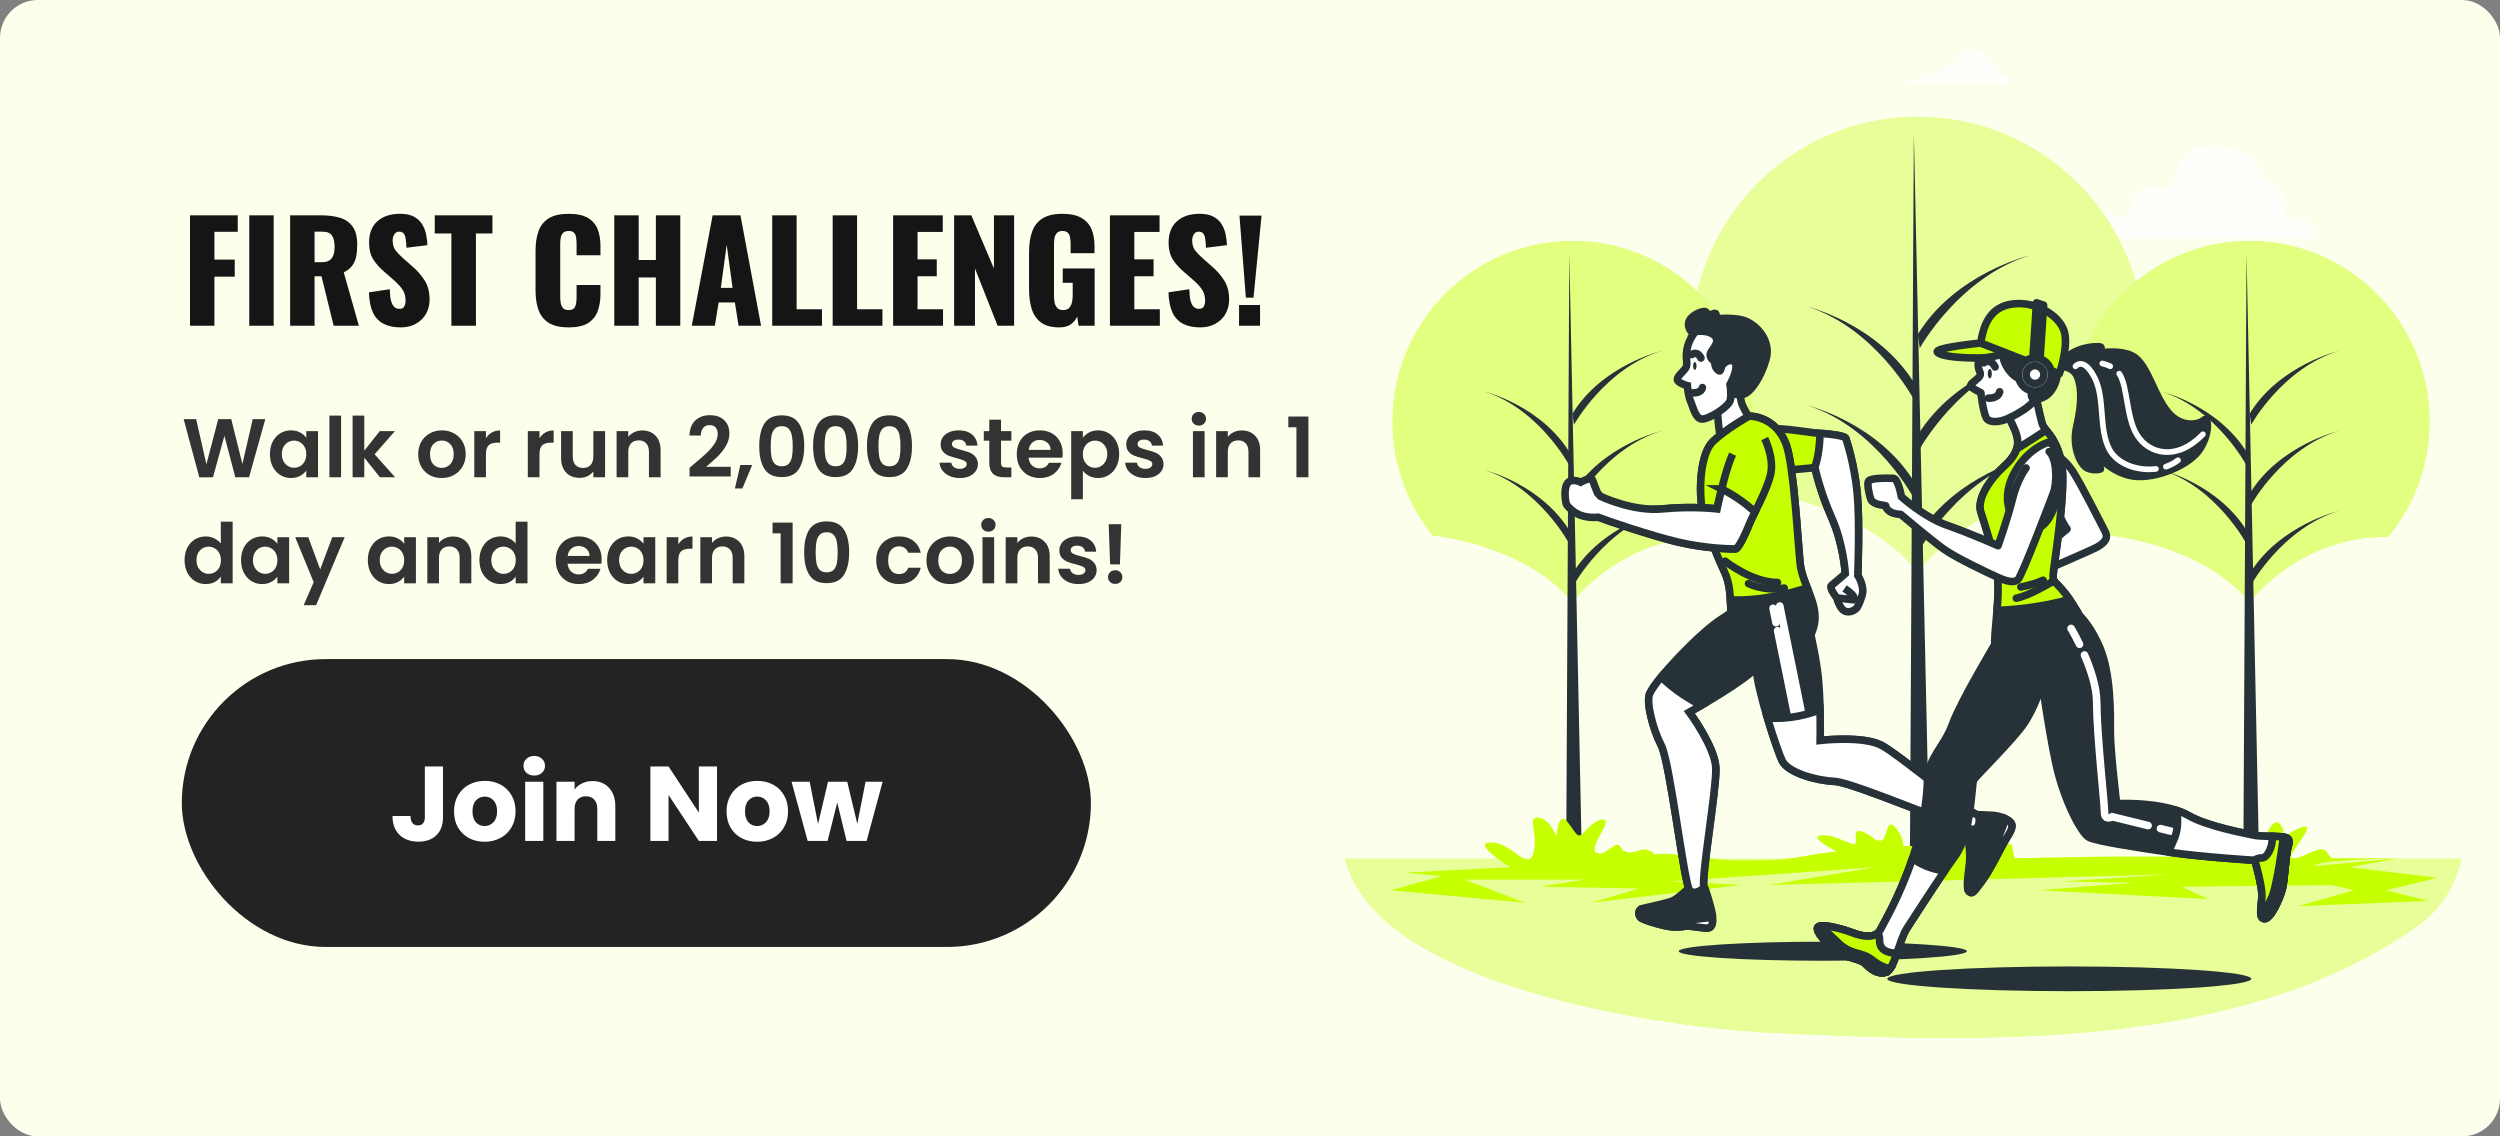 <svg width="330" height="150" viewBox="0 0 330 150" fill="none" xmlns="http://www.w3.org/2000/svg">
<rect x="0" y="0" width="330" height="150" fill="#808080" stroke="none"/>
<rect width="330" height="150" rx="5" fill="#FBFFEB"/>
<g clip-path="url(#clip0_58_341)">
<path opacity="0.8" d="M304.715 29.263C303.069 28.36 302.319 29.113 301.722 28.36C301.124 27.606 303.368 25.654 298.878 23.697C298.878 23.697 298.579 19.488 292.439 19.338C286.3 19.188 287.946 23.547 286.3 24.6C284.654 25.654 284.202 24 282.556 25.05C280.91 26.1 281.657 28.206 280.31 28.51C278.962 28.809 277.167 27.157 275.517 28.21C273.871 29.263 273.872 30.166 273.121 30.166C272.371 30.166 270.875 29.567 269.979 30.166C269.079 30.766 268.031 31.519 268.031 31.519H305.913C305.913 31.519 306.361 30.166 304.715 29.263Z" fill="white"/>
<path opacity="0.8" d="M264.881 10.239C264.276 9.906 263.999 10.184 263.777 9.906C263.555 9.628 264.382 8.911 262.732 8.191C262.732 8.191 262.623 6.64 260.362 6.586C258.104 6.531 258.708 8.136 258.104 8.524C257.499 8.911 257.332 8.301 256.727 8.688C256.123 9.076 256.396 9.851 255.901 9.961C255.405 10.071 254.743 9.464 254.138 9.851C253.534 10.239 253.534 10.572 253.257 10.572C252.98 10.572 252.43 10.349 252.099 10.572C251.768 10.795 251.382 11.069 251.382 11.069H265.321C265.321 11.069 265.485 10.572 264.881 10.239Z" fill="white"/>
<path d="M177.547 113.353C178.628 117.786 182.022 121.421 186.694 124.387C200.128 132.908 224.125 135.885 234.168 136.338C261.49 137.567 295.717 138.913 319.237 122.13C322.252 119.98 324.022 116.923 324.929 113.353H177.547Z" fill="#C6FF00"/>
<path opacity="0.6" d="M177.547 113.353C178.628 117.786 182.022 121.421 186.694 124.387C200.128 132.908 224.125 135.885 234.168 136.338C261.49 137.567 295.717 138.913 319.237 122.13C322.252 119.98 324.022 116.923 324.929 113.353H177.547Z" fill="white"/>
<path d="M229.959 64.374C229.959 64.374 245.34 65.903 253.137 75.477C253.137 75.477 261.374 64.385 276.166 64.612C280.459 59.416 283.041 52.741 283.044 45.464C283.052 28.883 269.669 15.432 253.159 15.428C236.648 15.421 223.255 28.861 223.251 45.442C223.251 52.632 225.764 59.229 229.955 64.4V64.374H229.959Z" fill="#C6FF00"/>
<path opacity="0.6" d="M229.959 64.374C229.959 64.374 245.34 65.903 253.137 75.477C253.137 75.477 261.374 64.385 276.166 64.612C280.459 59.416 283.041 52.741 283.044 45.464C283.052 28.883 269.669 15.432 253.159 15.428C236.648 15.421 223.255 28.861 223.251 45.442C223.251 52.632 225.764 59.229 229.955 64.4V64.374H229.959Z" fill="white"/>
<path d="M252.627 17.542L252.11 112.988H254.706L252.627 17.542Z" fill="#263238"/>
<path d="M253.406 72.559C253.406 72.559 258.599 63.171 267.947 60.304C267.947 60.304 258.082 62.652 253.148 70.734L253.406 72.559Z" fill="#263238"/>
<path d="M253.406 45.965C253.406 45.965 258.599 36.577 267.947 33.71C267.947 33.71 258.082 36.058 253.148 44.14L253.406 45.965Z" fill="#263238"/>
<path d="M253.406 59.262C253.406 59.262 258.599 49.874 267.947 47.007C267.947 47.007 258.082 49.355 253.148 57.437L253.406 59.262Z" fill="#263238"/>
<path d="M252.638 52.741C252.638 52.741 247.627 43.354 238.611 40.486C238.611 40.486 248.13 42.834 252.889 50.916L252.638 52.741Z" fill="#263238"/>
<path d="M252.638 65.779C252.638 65.779 247.627 56.391 238.611 53.524C238.611 53.524 248.13 55.872 252.889 63.954L252.638 65.779Z" fill="#263238"/>
<path d="M189.149 70.675C189.149 70.675 201.362 71.89 207.553 79.493C207.553 79.493 214.093 70.683 225.84 70.866C229.249 66.74 231.299 61.441 231.302 55.66C231.306 42.491 220.68 31.812 207.571 31.808C194.458 31.805 183.825 42.476 183.821 55.641C183.821 61.35 185.817 66.591 189.145 70.694V70.672L189.149 70.675Z" fill="#C6FF00"/>
<path opacity="0.5" d="M189.149 70.675C189.149 70.675 201.362 71.89 207.553 79.493C207.553 79.493 214.093 70.683 225.84 70.866C229.249 66.74 231.299 61.441 231.302 55.66C231.306 42.491 220.68 31.812 207.571 31.808C194.458 31.805 183.825 42.476 183.821 55.641C183.821 61.35 185.817 66.591 189.145 70.694V70.672L189.149 70.675Z" fill="white"/>
<path d="M207.148 33.49L206.737 112.988H208.798L207.148 33.49Z" fill="#263238"/>
<path d="M207.768 77.178C207.768 77.178 211.89 69.725 219.311 67.446C219.311 67.446 211.478 69.311 207.56 75.73L207.768 77.178Z" fill="#263238"/>
<path d="M207.768 56.058C207.768 56.058 211.89 48.605 219.311 46.327C219.311 46.327 211.478 48.192 207.56 54.61L207.768 56.058Z" fill="#263238"/>
<path d="M207.768 66.616C207.768 66.616 211.89 59.163 219.311 56.885C219.311 56.885 211.478 58.75 207.56 65.168L207.768 66.616Z" fill="#263238"/>
<path d="M207.156 61.441C207.156 61.441 203.176 53.988 196.016 51.71C196.016 51.71 203.576 53.575 207.356 59.993L207.156 61.441Z" fill="#263238"/>
<path d="M207.156 71.795C207.156 71.795 203.176 64.341 196.016 62.063C196.016 62.063 203.576 63.928 207.356 70.346L207.156 71.795Z" fill="#263238"/>
<path d="M278.54 70.675C278.54 70.675 290.753 71.89 296.944 79.493C296.944 79.493 303.484 70.683 315.232 70.866C318.64 66.74 320.69 61.441 320.694 55.66C320.697 42.491 310.072 31.812 296.962 31.808C283.849 31.805 273.216 42.476 273.212 55.641C273.212 61.35 275.208 66.591 278.536 70.694V70.672L278.54 70.675Z" fill="#C6FF00"/>
<path opacity="0.5" d="M278.54 70.675C278.54 70.675 290.753 71.89 296.944 79.493C296.944 79.493 303.484 70.683 315.232 70.866C318.64 66.74 320.69 61.441 320.694 55.66C320.697 42.491 310.072 31.812 296.962 31.808C283.849 31.805 273.216 42.476 273.212 55.641C273.212 61.35 275.208 66.591 278.536 70.694V70.672L278.54 70.675Z" fill="white"/>
<path d="M296.54 33.49L296.125 112.988H298.189L296.54 33.49Z" fill="#263238"/>
<path d="M297.159 77.178C297.159 77.178 301.281 69.725 308.702 67.446C308.702 67.446 300.869 69.311 296.951 75.73L297.159 77.178Z" fill="#263238"/>
<path d="M297.159 56.058C297.159 56.058 301.281 48.605 308.702 46.327C308.702 46.327 300.869 48.192 296.951 54.61L297.159 56.058Z" fill="#263238"/>
<path d="M297.159 66.616C297.159 66.616 301.281 59.163 308.702 56.885C308.702 56.885 300.869 58.75 296.951 65.168L297.159 66.616Z" fill="#263238"/>
<path d="M296.547 61.441C296.547 61.441 292.567 53.988 285.408 51.71C285.408 51.71 292.967 53.575 296.747 59.993L296.547 61.441Z" fill="#263238"/>
<path d="M296.547 71.795C296.547 71.795 292.567 64.341 285.408 62.063C285.408 62.063 292.967 63.928 296.747 70.346L296.547 71.795Z" fill="#263238"/>
<path d="M321.702 115.866L310.075 114.465L316.586 113.299L305.64 114.315C305.01 113.507 316.586 113.299 316.586 113.299H307.748L307.049 112.366C306.35 111.433 304.027 113.299 302.865 113.299C301.703 113.299 302.865 112.366 304.26 110.029C305.654 107.692 301.412 110.505 301.412 110.505C301.412 110.505 301.703 109.331 300.771 108.629C299.843 107.926 298.444 111.664 298.444 111.664C298.444 111.664 297.425 110.234 296.117 109.795C294.81 109.36 295.189 112.132 295.189 112.132C295.189 112.132 291.467 110.263 289.839 109.565C288.212 108.866 290.539 111.433 292.166 112.366C293.794 113.299 291.005 113.068 289.61 113.068H277.983C276.821 113.068 265.889 113.302 265.889 113.302L265.656 111.902C265.423 110.501 262.168 112.136 261.239 111.668C260.311 111.199 261.239 110.501 259.844 108.632C258.45 106.763 256.822 111.199 254.728 111.668H251.24C251.24 111.668 251.24 110.267 250.078 109.1C248.916 107.934 249.149 110.969 248.217 110.969C247.285 110.969 247.518 110.501 245.89 109.802C244.263 109.1 245.424 111.437 244.729 111.437C244.033 111.437 241.939 110.036 240.312 110.271C238.684 110.505 242.405 112.373 242.405 112.373C242.405 112.373 240.545 112.607 239.15 112.841C237.755 113.076 235.894 113.544 232.872 113.544C229.85 113.544 228.917 113.778 223.805 113.076C218.688 112.373 218.455 112.841 218.455 112.841C218.455 112.841 217.989 112.139 217.061 112.139C216.132 112.139 215.433 112.841 214.504 112.373C213.576 111.905 214.504 112.373 213.805 111.671C213.106 110.969 211.944 113.072 210.783 112.604C209.621 112.136 212.177 109.1 211.944 108.402C211.711 107.7 210.084 108.636 209.155 109.802C208.226 110.969 207.993 109.802 206.828 108.402C205.666 107.001 205.433 110.505 205.433 110.505C205.433 110.505 204.734 108.168 203.106 107.937C201.479 107.703 203.106 110.04 202.407 112.607C201.708 115.175 199.618 111.207 196.825 111.207C194.032 111.207 199.381 114.476 199.381 114.476L185.431 115.178L190.314 115.646L183.57 117.515L201.242 119.15L193.336 116.115H209.148L203.336 117.047L216.358 117.281L210.08 119.15L229.846 116.813L220.546 116.345L247.518 114.476L233.567 116.813L286.584 115.412L272.167 116.345C272.167 116.345 276.155 116.433 281.723 116.531L269.145 117.515L291.467 118.682L287.979 117.047L307.785 116.835L310.767 117.515L303.327 119.618L320.534 118.916L314.951 117.515L321.695 115.88L321.702 115.866Z" fill="#C6FF00"/>
<path d="M259.626 125.561C259.626 126.256 251.112 126.819 240.607 126.819C230.101 126.819 221.587 126.256 221.587 125.561C221.587 124.866 230.101 124.303 240.607 124.303C251.112 124.303 259.626 124.866 259.626 125.561Z" fill="#263238"/>
<path d="M259.637 109.386C259.637 109.386 260.067 112.026 260.008 113.419C259.946 114.813 259.407 117.23 259.91 117.687C260.413 118.144 260.7 117.46 261.622 116.279C262.543 115.098 263.97 112.194 264.535 111.174C265.099 110.154 265.922 109.228 265.427 108.596C264.932 107.963 263.643 107.645 262.951 107.616C262.259 107.586 260.609 107.513 260.609 107.513L259.637 109.382V109.386Z" fill="#263238" stroke="#263238" stroke-miterlimit="10"/>
<path d="M263.49 111.218C262.357 113.767 260.525 116.447 259.79 117.486C259.823 117.57 259.859 117.643 259.91 117.691C260.413 118.148 260.7 117.464 261.622 116.283C262.543 115.102 263.97 112.198 264.535 111.177C265.099 110.157 265.922 109.232 265.427 108.599C265.267 108.394 265.023 108.23 264.746 108.087C264.495 108.815 264.101 109.839 263.49 111.218Z" fill="white" stroke="#263238" stroke-miterlimit="10" stroke-linecap="round"/>
<path d="M225.017 117.12C225.017 117.12 225.964 119.932 226.03 120.817C226.092 121.703 226.153 122.591 225.141 122.507C224.129 122.427 222.796 122.16 222.461 122.251C222.126 122.342 220.993 122.474 219.744 122.189C218.495 121.904 217.119 121.468 216.693 121.223C216.267 120.978 216.121 120.115 216.791 119.932C217.461 119.75 220.018 119.223 220.746 118.93C221.474 118.638 222.752 117.384 222.752 117.384L225.021 117.12H225.017Z" fill="#263238" stroke="#263238" stroke-miterlimit="10"/>
<path d="M226.048 121.084C225.345 121.169 224.085 121.319 222.698 121.465C220.597 121.684 218.375 121.121 217.629 120.693C217.188 120.441 216.817 120.207 216.533 120.068C216.176 120.379 216.336 121.019 216.693 121.223C217.119 121.468 218.499 121.9 219.744 122.189C220.99 122.478 222.126 122.346 222.461 122.251C222.796 122.156 224.129 122.423 225.141 122.507C226.051 122.58 226.092 121.874 226.048 121.084Z" fill="white" stroke="#263238" stroke-miterlimit="10" stroke-linecap="round"/>
<path d="M235.341 85.051C235.341 85.051 233.662 86.77 230.917 88.961C228.174 91.151 222.996 94.011 222.996 94.011C222.996 94.011 226.383 98.601 226.492 101.366C226.601 104.13 224.548 115.756 224.919 117.179C224.919 117.179 223.779 118.287 223.04 117.526C222.304 116.762 220.465 100.696 219.289 98.4C218.113 96.103 217.286 92.64 217.756 91.572C218.656 89.524 224.482 83.464 227.195 81.738C229.908 80.012 231.605 78.578 231.605 78.578" fill="#263238"/>
<path d="M235.341 85.051C235.341 85.051 233.662 86.77 230.917 88.961C228.174 91.151 222.996 94.011 222.996 94.011C222.996 94.011 226.383 98.601 226.492 101.366C226.601 104.13 224.548 115.756 224.919 117.179C224.919 117.179 223.779 118.287 223.04 117.526C222.304 116.762 220.465 100.696 219.289 98.4C218.113 96.103 217.286 92.64 217.756 91.572C218.656 89.524 224.482 83.464 227.195 81.738C229.908 80.012 231.605 78.578 231.605 78.578" stroke="#263238" stroke-miterlimit="10"/>
<path d="M229.169 58.801C229.169 58.801 231.124 56.826 233.28 56.621C235.436 56.417 239.084 57.155 240.144 57.192C241.204 57.228 243.516 57.495 243.636 57.85C243.756 58.205 244.783 61.273 245.147 65.091C245.512 68.909 245.224 75.934 245.224 75.934L243.574 75.704C243.574 75.704 243.359 71.871 241.779 68.331C240.199 64.791 239.565 61.719 239.565 61.719C239.565 61.719 234.664 62.323 232.351 62.056" fill="#C6FF00"/>
<path d="M229.169 58.801C229.169 58.801 231.124 56.826 233.28 56.621C235.436 56.417 239.084 57.155 240.144 57.192C241.204 57.228 243.516 57.495 243.636 57.85C243.756 58.205 244.783 61.273 245.147 65.091C245.512 68.909 245.224 75.934 245.224 75.934L243.574 75.704C243.574 75.704 243.359 71.871 241.779 68.331C240.199 64.791 239.565 61.719 239.565 61.719C239.565 61.719 234.664 62.323 232.351 62.056" stroke="#263238" stroke-miterlimit="10"/>
<path d="M245.228 75.942C245.228 75.942 245.515 68.916 245.151 65.099C244.787 61.281 243.76 58.209 243.64 57.858C243.523 57.514 241.335 57.251 240.239 57.203C240.217 58.476 240.071 60.246 239.536 61.734C239.558 61.734 239.572 61.73 239.572 61.73C239.572 61.73 240.21 64.802 241.786 68.342C243.367 71.882 243.582 75.715 243.582 75.715C243.582 75.715 242.125 76.995 241.75 77.28C241.375 77.565 242.46 78.933 242.46 78.933C242.46 78.933 242.842 80.539 243.687 80.725C244.536 80.912 245.096 80.25 245.096 80.25C245.096 80.25 245.424 79.822 245.799 78.593C246.174 77.364 245.228 75.949 245.228 75.949V75.942Z" fill="white" stroke="#263238" stroke-miterlimit="10"/>
<path d="M229.871 50.141C229.871 50.141 229.562 51.995 229.871 53.129C230.181 54.263 231.823 56.223 231.616 57.148C231.412 58.077 228.535 59.726 227.716 59.313C226.893 58.9 226.689 53.952 226.689 53.952C226.689 53.952 228.535 50.653 229.871 50.138V50.141Z" fill="white" stroke="#263238" stroke-miterlimit="10"/>
<path d="M230.887 54.921C230.887 54.921 227.872 56.607 226.128 58.256C224.384 59.906 224.176 65.058 224.795 67.739C225.411 70.419 226.889 73.89 227.668 75.572C228.986 78.41 227.93 81.778 229.132 84.627C231.364 89.915 238.738 87.023 239.518 82.261C239.966 79.511 237.912 77.101 237.628 74.439C237.318 71.553 236.797 61.441 235.771 58.658C234.744 55.875 232.548 54.983 230.891 54.917L230.887 54.921Z" fill="#263238" stroke="#263238" stroke-miterlimit="10"/>
<path d="M226.128 58.256C227.872 56.607 230.887 54.921 230.887 54.921C232.544 54.987 234.74 55.875 235.767 58.662C236.794 61.445 237.315 71.557 237.624 74.442C237.741 75.525 238.148 76.563 238.56 77.602C236.539 78.257 232.377 79.394 228.404 79.178C228.342 77.939 228.196 76.713 227.665 75.572C226.882 73.89 225.407 70.419 224.792 67.739C224.176 65.058 224.38 59.906 226.124 58.256H226.128Z" fill="#C6FF00" stroke="#263238" stroke-miterlimit="10"/>
<path d="M227.708 74.077C227.708 74.077 231.244 76.889 234.631 76.889" stroke="#263238" stroke-miterlimit="10" stroke-linecap="round"/>
<path d="M230.804 77.035C230.804 77.035 232.865 78.07 235.519 77.628" stroke="#263238" stroke-miterlimit="10" stroke-linecap="round"/>
<path d="M232.941 57.887C232.941 57.887 234.227 60.465 233.713 62.659C233.2 64.85 231.273 68.203 230.887 69.235C230.501 70.266 229.474 72.46 229.088 72.46C228.702 72.46 225.363 72.46 221.514 71.557C217.661 70.654 210.601 67.688 210.601 67.688L211.242 66.397C211.242 66.397 215.48 67.556 219.46 67.172C223.441 66.784 226.652 67.172 226.652 67.172C226.652 67.172 227.679 62.144 228.706 59.949" fill="#C6FF00"/>
<path d="M232.941 57.887C232.941 57.887 234.227 60.465 233.713 62.659C233.2 64.85 231.273 68.203 230.887 69.235C230.501 70.266 229.474 72.46 229.088 72.46C228.702 72.46 225.363 72.46 221.514 71.557C217.661 70.654 210.601 67.688 210.601 67.688L211.242 66.397C211.242 66.397 215.48 67.556 219.46 67.172C223.441 66.784 226.652 67.172 226.652 67.172C226.652 67.172 227.679 62.144 228.706 59.949" stroke="#263238" stroke-miterlimit="10"/>
<path d="M242.456 78.926L244.667 79.171C244.667 79.171 245.26 78.871 243.476 77.675" fill="white"/>
<path d="M242.456 78.926L244.667 79.171C244.667 79.171 245.26 78.871 243.476 77.675" stroke="#263238" stroke-miterlimit="10"/>
<path d="M238.72 82.517C238.72 82.517 239.361 84.839 239.875 88.321C240.388 91.802 240.261 97.734 240.261 97.734C240.261 97.734 245.909 97.091 248.348 98.378C250.788 99.669 259.775 107.275 261.188 107.663C261.188 107.663 261.574 109.21 260.547 109.47C259.52 109.729 244.754 103.278 242.187 103.15C239.62 103.022 236.036 101.973 235.254 100.444C234.722 99.405 231.914 91.159 231.787 87.937C231.659 84.711 231.273 82.521 231.273 82.521" fill="#263238"/>
<path d="M238.72 82.517C238.72 82.517 239.361 84.839 239.875 88.321C240.388 91.802 240.261 97.734 240.261 97.734C240.261 97.734 245.909 97.091 248.348 98.378C250.788 99.669 259.775 107.275 261.188 107.663C261.188 107.663 261.574 109.21 260.547 109.47C259.52 109.729 244.754 103.278 242.187 103.15C239.62 103.022 236.036 101.973 235.254 100.444C234.722 99.405 231.914 91.159 231.787 87.937C231.659 84.711 231.273 82.521 231.273 82.521" stroke="#263238" stroke-miterlimit="10"/>
<path d="M234.645 83.249L236.841 94.052" stroke="white" stroke-miterlimit="10" stroke-linecap="round"/>
<path d="M234.045 80.29L234.431 82.195" stroke="white" stroke-miterlimit="10" stroke-linecap="round"/>
<path d="M234.929 79.994L237.726 93.755" stroke="white" stroke-miterlimit="10" stroke-linecap="round"/>
<path d="M235.254 100.44C234.98 99.903 234.099 97.453 233.294 94.757C236.113 95.01 238.629 94.322 240.246 93.7C240.297 95.913 240.261 97.734 240.261 97.734C240.261 97.734 245.909 97.091 248.348 98.378C250.788 99.669 259.775 107.275 261.188 107.663C261.188 107.663 261.574 109.21 260.547 109.47C259.52 109.729 244.754 103.278 242.187 103.15C239.62 103.022 236.036 101.973 235.254 100.444V100.44Z" fill="white" stroke="#263238" stroke-miterlimit="10"/>
<path d="M224.919 117.175C224.919 117.175 223.779 118.283 223.04 117.522C222.304 116.758 220.465 100.693 219.289 98.396C218.113 96.099 217.286 92.636 217.756 91.568C217.986 91.045 218.539 90.259 219.282 89.349C220.997 91.104 223.277 92.439 224.562 93.115C223.626 93.66 222.993 94.011 222.993 94.011C222.993 94.011 226.379 98.601 226.488 101.366C226.598 104.13 224.544 115.756 224.915 117.179L224.919 117.175Z" fill="white" stroke="#263238" stroke-miterlimit="10"/>
<path d="M227.253 64.535C226.889 65.998 226.649 67.172 226.649 67.172C226.649 67.172 223.437 66.784 219.457 67.172C215.477 67.56 211.263 65.508 211.263 65.508L210.885 65.095C210.688 64.616 210.357 63.8 210.215 63.369C210.043 62.857 208.656 63.65 208.656 63.65C208.656 63.65 207.371 63.01 206.857 63.866C206.347 64.722 206.715 66.393 206.715 66.393C206.715 66.393 206.671 66.766 207.866 67.622C208.78 68.276 210.189 68.364 210.957 68.273C211.948 68.686 217.971 70.727 221.511 71.557C225.363 72.46 228.702 72.46 229.085 72.46C229.467 72.46 230.498 70.27 230.884 69.235C231.011 68.895 231.306 68.299 231.663 67.578C230.643 66.649 229.154 65.49 227.25 64.535H227.253Z" fill="white" stroke="#263238" stroke-miterlimit="10"/>
<path d="M224.129 44.217C224.129 44.217 223.098 44.166 222.891 42.973C222.683 41.781 224.799 40.9 225.163 41.159C225.523 41.419 225.163 41.99 225.163 41.99C225.163 41.99 226.401 41.057 226.507 41.47C226.609 41.883 226.507 42.092 226.507 42.092C226.507 42.092 229.139 41.781 230.585 42.454C232.031 43.127 233.786 45.047 233.116 47.431C232.446 49.816 231.051 51.838 230.123 52.043C229.194 52.251 227.85 51.834 227.592 51.264C227.333 50.693 227.748 50.693 226.714 49.863C225.68 49.033 224.497 47.739 225.01 46.649C225.527 45.559 224.802 44.315 224.132 44.213L224.129 44.217Z" fill="#263238" stroke="#263238" stroke-miterlimit="10" stroke-linecap="round"/>
<path d="M223.819 43.752C223.819 43.752 222.942 44.685 222.683 46.086C222.425 47.486 222.891 48.057 222.476 48.627C222.064 49.198 221.132 49.87 221.496 50.287C221.856 50.701 222.734 50.909 222.734 50.909C222.734 50.909 222.803 52.156 223.164 52.983C223.524 53.813 223.819 55.418 224.799 55.312C225.778 55.21 228.258 53.652 228.411 52.774C228.568 51.893 228.36 50.752 228.36 50.752C228.36 50.752 229.445 48.836 229.081 48.005C228.721 47.175 227.686 47.746 227.377 48.163C227.067 48.58 227.22 49.304 226.707 48.784C226.19 48.265 226.499 47.801 226.19 47.592C225.88 47.384 225.52 46.919 225.931 46.349C226.343 45.778 227.016 44.948 226.292 44.275C225.567 43.602 224.329 43.705 223.816 43.756L223.819 43.752Z" fill="white" stroke="#263238" stroke-miterlimit="10" stroke-linecap="round"/>
<path d="M223.943 48.302C223.943 48.587 223.841 48.821 223.717 48.821C223.593 48.821 223.491 48.587 223.491 48.302C223.491 48.016 223.593 47.782 223.717 47.782C223.841 47.782 223.943 48.016 223.943 48.302Z" fill="#263238"/>
<path d="M223.295 46.806C223.295 46.806 224.005 46.221 224.526 47.259" stroke="#263238" stroke-miterlimit="10" stroke-linecap="round"/>
<path d="M223.481 51.856C223.481 51.856 224.562 51.933 224.719 51.158" stroke="#263238" stroke-miterlimit="10" stroke-linecap="round"/>
<path d="M297.162 129.203C297.162 130.106 286.405 130.838 273.14 130.838C259.874 130.838 249.117 130.106 249.117 129.203C249.117 128.3 259.874 127.568 273.14 127.568C286.405 127.568 297.162 128.3 297.162 129.203Z" fill="#263238"/>
<path d="M263.643 84.521C263.643 84.521 258.77 92.64 257.736 95.555C256.622 98.692 254.524 99.888 254.419 103.154C254.109 112.732 248.752 121.64 248.199 122.723C247.645 123.805 246.229 123.765 244.572 123.14C242.915 122.514 240.013 121.787 239.907 122.514C239.805 123.242 241.772 125.221 242.912 125.846C244.051 126.471 245.606 126.574 246.229 127.199C246.852 127.824 247.784 128.655 248.924 128.344C250.063 128.033 250.686 124.076 251.72 122.514C252.758 120.953 255.762 116.166 258.042 113.043C260.322 109.919 260.22 103.465 260.529 102.945C260.839 102.426 265.503 97.844 267.058 95.661C268.613 93.474 269.545 90.248 269.545 90.248C269.545 90.248 269.961 88.687 269.545 86.708C269.13 84.73 267.473 82.543 263.639 84.521H263.643Z" fill="#263238" stroke="#263238" stroke-linecap="round" stroke-linejoin="round"/>
<path d="M270.277 59.229C270.277 59.229 272.389 60.337 273.584 62.18C274.778 64.023 277.429 69.322 277.808 70.017C278.358 71.03 277.899 71.586 276.799 72.23C276.293 72.526 271.381 74.629 270.372 75.09C269.363 75.55 268.26 75.642 268.26 75.642L267.892 73.981L272.852 69.831C272.852 69.831 272.025 68.818 271.29 66.419C270.554 64.02 267.892 60.703 270.281 59.225L270.277 59.229Z" fill="white" stroke="#263238" stroke-linecap="round" stroke-linejoin="round"/>
<path d="M271.654 48.349C271.654 48.349 273.584 48.166 274.225 49.732C274.866 51.297 274.775 53.513 274.134 56.278C273.489 59.046 274.684 61.441 275.601 61.811C276.519 62.18 277.254 61.902 277.254 61.902L276.796 59.873C276.796 59.873 278.172 61.994 281.02 62.732C283.867 63.471 288.641 61.624 290.204 59.503C291.766 57.382 291.489 54.892 290.939 55.444C290.389 55.996 288 56.643 286.165 54.431C284.33 52.218 283.594 48.62 281.85 47.237C280.106 45.855 275.791 46.777 275.791 46.777C275.791 46.777 278.361 45.764 276.894 45.764C275.426 45.764 273.22 46.224 271.661 48.346L271.654 48.349Z" fill="#263238" stroke="#263238" stroke-linecap="round" stroke-linejoin="round"/>
<path d="M285.896 61.599C286.475 61.401 287.017 61.123 287.498 60.754" stroke="white" stroke-width="0.75" stroke-miterlimit="10" stroke-linecap="round"/>
<path d="M273.963 48.349C273.963 48.349 275.015 47.029 276.461 49.801C277.906 52.573 276.985 56.53 278.431 59.302C279.439 61.24 282.119 62.209 284.585 61.895" stroke="white" stroke-width="0.75" stroke-miterlimit="10" stroke-linecap="round"/>
<path d="M279.738 49.322C280.889 51.023 280.634 55.107 282.112 57.455C283.689 59.964 287.371 60.886 290.786 57.324" stroke="white" stroke-width="0.75" stroke-miterlimit="10" stroke-linecap="round"/>
<path d="M277.506 47.98C277.852 48.06 278.205 48.177 278.544 48.346" stroke="white" stroke-width="0.75" stroke-miterlimit="10" stroke-linecap="round"/>
<path d="M264.99 54.753C264.99 54.753 266.028 56.625 266.235 57.565C266.443 58.501 266.545 59.752 264.578 61.522C262.608 63.292 260.952 65.892 261.469 67.56C261.986 69.224 263.231 72.87 263.646 75.887C264.061 78.904 263.129 83.486 263.337 85.256C263.544 87.026 265.929 90.043 269.141 91.605C272.353 93.166 275.463 89.107 275.776 86.192C276.089 83.278 273.806 79.844 272.564 78.282C271.319 76.721 271.009 76.929 271.009 75.993C271.009 75.057 272.772 64.96 272.149 61.317C271.526 57.675 269.87 56.947 269.556 55.905C269.247 54.862 268.311 50.386 268.311 50.386L264.994 54.756L264.99 54.753Z" fill="#263238" stroke="#263238" stroke-linecap="round" stroke-linejoin="round"/>
<path d="M270.951 57.964C270.339 56.98 269.727 56.486 269.553 55.894C269.243 54.851 268.307 50.375 268.307 50.375L264.99 54.745C264.99 54.745 266.028 56.618 266.235 57.558C266.403 58.322 266.505 59.291 265.471 60.582L270.951 57.96V57.964Z" fill="white" stroke="#263238" stroke-linecap="round" stroke-linejoin="round"/>
<path d="M261.257 47.256C261.257 47.256 261.05 47.881 261.155 48.506C261.257 49.132 261.673 49.34 261.155 49.859C260.638 50.379 259.808 50.796 260.223 51.11C260.638 51.425 261.469 51.838 261.469 51.838C261.469 51.838 261.778 54.442 262.193 55.17C262.608 55.897 264.058 55.689 264.99 55.272C265.922 54.855 268.1 53.71 268.617 52.668C269.134 51.626 269.862 48.92 269.655 47.567C269.447 46.214 266.13 44.754 264.265 44.754C262.401 44.754 261.053 45.797 261.261 47.252L261.257 47.256Z" fill="white" stroke="#263238" stroke-linecap="round" stroke-linejoin="round"/>
<path d="M262.652 49.947C262.803 49.947 262.925 49.667 262.925 49.322C262.925 48.977 262.803 48.697 262.652 48.697C262.501 48.697 262.379 48.977 262.379 49.322C262.379 49.667 262.501 49.947 262.652 49.947Z" fill="#263238"/>
<path d="M261.873 47.892C261.873 47.892 262.729 47.19 263.348 48.437" stroke="#263238" stroke-miterlimit="10" stroke-linecap="round"/>
<path d="M262.466 52.555C262.466 52.555 263.766 52.646 263.952 51.717" stroke="#263238" stroke-miterlimit="10" stroke-linecap="round"/>
<path d="M264.444 45.482C264.444 45.482 263.814 47.219 265.387 49.11C266.96 51.001 269.156 49.742 269.156 49.742C269.156 49.742 267.291 52.599 268.617 52.672C269.942 52.741 271.636 51.531 271.65 48.349C271.668 45.167 268.369 42.801 264.44 45.486L264.444 45.482Z" fill="#263238" stroke="#263238" stroke-linecap="round" stroke-linejoin="round"/>
<path d="M261.465 45.281C261.465 45.281 255.038 45.906 255.766 46.532C256.491 47.157 259.499 47.259 261.261 47.259C263.023 47.259 265.059 46.513 265.059 46.513L261.469 45.285L261.465 45.281Z" fill="#C6FF00" stroke="#263238" stroke-linecap="round" stroke-linejoin="round"/>
<path d="M261.465 45.281L271.829 49.34C271.829 49.34 272.968 46.115 272.553 44.03C272.138 41.949 269.341 40.073 266.541 40.073C263.741 40.073 261.982 41.529 261.461 45.277L261.465 45.281Z" fill="#C6FF00" stroke="#263238" stroke-linecap="round" stroke-linejoin="round"/>
<path d="M268.307 47.779L268.824 39.971L269.757 40.282L269.24 48.09L268.307 47.779Z" fill="white" stroke="#263238" stroke-linecap="round" stroke-linejoin="round"/>
<path d="M270.794 49.443C270.794 48.236 269.819 47.256 268.617 47.256C267.415 47.256 266.439 48.236 266.439 49.443C266.439 50.65 267.415 51.63 268.617 51.63C269.819 51.63 270.794 50.65 270.794 49.443Z" fill="white" stroke="#263238" stroke-linecap="round" stroke-linejoin="round"/>
<path d="M269.793 49.443C269.793 48.792 269.269 48.265 268.62 48.265C267.972 48.265 267.448 48.792 267.448 49.443C267.448 50.094 267.972 50.62 268.62 50.62C269.269 50.62 269.793 50.094 269.793 49.443Z" fill="white" stroke="#263238" stroke-linecap="round" stroke-linejoin="round"/>
<path d="M269.24 87.853C269.24 87.853 270.379 96.286 271.417 100.967C272.455 105.652 274.735 110.022 275.769 110.545C276.807 111.064 282.298 111.898 286.548 112.523C290.797 113.149 297.64 113.566 297.64 113.566C297.64 113.566 298.572 116.791 298.572 118.144C298.572 119.497 298.055 121.161 298.881 121.267C299.712 121.37 300.953 118.561 301.266 117.31C301.576 116.06 301.682 113.043 301.991 111.898C302.301 110.753 302.199 110.545 300.851 110.442C299.504 110.34 298.364 110.442 297.432 110.234C296.5 110.026 291.318 109.089 288.831 107.63C286.344 106.175 281.784 106.069 281.162 106.069H279.399C279.399 106.069 278.569 99.197 278.569 96.699C278.569 94.201 278.671 88.891 277.12 85.355C275.565 81.815 273.802 80.462 273.285 80.462" fill="#263238"/>
<path d="M269.24 87.853C269.24 87.853 270.379 96.286 271.417 100.967C272.455 105.652 274.735 110.022 275.769 110.545C276.807 111.064 282.298 111.898 286.548 112.523C290.797 113.149 297.64 113.566 297.64 113.566C297.64 113.566 298.572 116.791 298.572 118.144C298.572 119.497 298.055 121.161 298.881 121.267C299.712 121.37 300.953 118.561 301.266 117.31C301.576 116.06 301.682 113.043 301.991 111.898C302.301 110.753 302.199 110.545 300.851 110.442C299.504 110.34 298.364 110.442 297.432 110.234C296.5 110.026 291.318 109.089 288.831 107.63C286.344 106.175 281.784 106.069 281.162 106.069H279.399C279.399 106.069 278.569 99.197 278.569 96.699C278.569 94.201 278.671 88.891 277.12 85.355C275.565 81.815 273.802 80.462 273.285 80.462" stroke="#263238" stroke-linecap="round" stroke-linejoin="round"/>
<path d="M285.178 109.375L286.639 109.733" stroke="white" stroke-miterlimit="10" stroke-linecap="round"/>
<path d="M275.15 86.459C275.969 88.354 276.766 90.713 276.766 92.72C276.766 96.864 277.797 106.036 277.797 107.221C277.797 108.405 278.828 107.813 278.828 107.813L283.547 108.976" stroke="white" stroke-miterlimit="10" stroke-linecap="round"/>
<path d="M273.38 82.952C273.38 82.952 273.882 83.782 274.498 85.044" stroke="white" stroke-miterlimit="10" stroke-linecap="round"/>
<path d="M300.851 110.439C299.504 110.336 298.364 110.439 297.432 110.23C296.5 110.022 291.318 109.086 288.831 107.626C288.39 107.367 287.88 107.155 287.341 106.972C287.487 108.073 287.513 109.407 287.072 110.541C286.766 111.324 286.464 111.96 286.191 112.465C286.314 112.483 286.435 112.501 286.555 112.52C290.804 113.145 297.647 113.562 297.647 113.562C297.647 113.562 298.579 116.787 298.579 118.141C298.579 119.494 298.062 121.158 298.889 121.264C299.719 121.366 300.961 118.557 301.274 117.307C301.583 116.056 301.689 113.039 301.998 111.894C302.308 110.75 302.206 110.541 300.859 110.439H300.851Z" fill="white" stroke="#263238" stroke-linecap="round" stroke-linejoin="round"/>
<path d="M300.851 110.439C300.502 110.413 300.167 110.399 299.843 110.391C299.89 110.596 299.919 110.793 299.919 110.958C299.919 111.792 299.296 113.247 298.572 113.247C297.847 113.247 297.64 113.558 297.64 113.558C297.64 113.558 298.572 116.784 298.572 118.137C298.572 119.49 298.055 121.154 298.881 121.26C299.712 121.362 300.953 118.554 301.266 117.303C301.576 116.052 301.682 113.035 301.991 111.891C302.301 110.746 302.199 110.538 300.851 110.435V110.439Z" fill="#C6FF00" stroke="#263238" stroke-linecap="round" stroke-linejoin="round"/>
<path d="M301.995 111.898C302.253 110.94 302.221 110.64 301.416 110.505C301.219 112.022 300.647 116.049 300.072 117.917C299.708 119.11 298.961 120.024 298.419 120.572C298.448 120.96 298.568 121.223 298.881 121.264C299.712 121.366 300.953 118.557 301.266 117.307C301.576 116.056 301.682 113.039 301.991 111.894L301.995 111.898Z" fill="#263238" stroke="#263238" stroke-miterlimit="10"/>
<path d="M252.441 113.321C250.752 118.338 248.541 122.05 248.199 122.726C247.645 123.809 246.229 123.769 244.572 123.143C242.915 122.518 240.013 121.79 239.907 122.518C239.805 123.246 241.772 125.224 242.912 125.85C244.051 126.475 245.606 126.577 246.229 127.203C246.852 127.828 247.784 128.658 248.924 128.347C250.063 128.037 250.686 124.08 251.724 122.518C252.565 121.253 254.703 117.863 256.695 114.959C254.823 114.728 253.406 114.008 252.441 113.321Z" fill="white" stroke="#263238" stroke-linecap="round" stroke-linejoin="round"/>
<path d="M248.924 128.344C249.503 128.186 249.947 127.086 250.38 125.839C248.101 125.729 248.093 124.628 248.093 123.867C248.093 123.604 247.988 123.37 247.846 123.176C247.158 123.772 245.949 123.659 244.568 123.14C242.912 122.514 240.009 121.787 239.904 122.514C239.802 123.242 241.768 125.221 242.908 125.846C244.048 126.471 245.603 126.574 246.225 127.199C246.848 127.824 247.78 128.655 248.92 128.344H248.924Z" fill="#C6FF00" stroke="#263238" stroke-linecap="round" stroke-linejoin="round"/>
<path d="M248.924 128.344C249.12 128.289 249.299 128.121 249.47 127.883C247.711 127.44 247.361 126.727 246.437 126.263C245.399 125.744 244.157 125.846 242.81 124.599C241.906 123.761 240.912 122.785 240.355 122.233C240.1 122.269 239.933 122.353 239.907 122.518C239.805 123.246 241.772 125.224 242.912 125.85C244.051 126.475 245.606 126.577 246.229 127.203C246.852 127.828 247.784 128.658 248.924 128.347V128.344Z" fill="#263238" stroke="#263238" stroke-miterlimit="10"/>
<path d="M273.194 79.127C272.965 78.805 272.75 78.516 272.557 78.275C271.312 76.713 271.002 76.922 271.002 75.986C271.002 75.049 272.764 64.952 272.142 61.31C271.698 58.702 270.722 57.591 270.088 56.786C269.287 57.305 267.794 58.274 266.203 59.276C265.999 59.916 265.536 60.655 264.575 61.518C262.605 63.288 260.948 65.888 261.465 67.556C261.982 69.22 263.227 72.866 263.643 75.883C263.832 77.258 263.741 78.959 263.606 80.568C265.889 80.491 269.341 80.177 273.194 79.131V79.127Z" fill="#C6FF00" stroke="#263238" stroke-linecap="round" stroke-linejoin="round"/>
<path d="M270.725 76.889C270.725 76.889 267.779 78.663 266.159 78.959" stroke="#263238" stroke-miterlimit="10" stroke-linecap="round"/>
<path d="M266.749 77.481C266.749 77.481 268.387 77.2 269.695 76.593" stroke="#263238" stroke-miterlimit="10" stroke-linecap="round"/>
<path d="M270.296 58.41C270.296 58.41 267.473 59.218 265.725 62.729C263.978 66.24 265.591 69.611 268.009 69.882C270.427 70.153 271.77 66.24 271.77 63.27C271.77 60.3 271.501 58.549 270.292 58.413L270.296 58.41Z" fill="white" stroke="#263238" stroke-linecap="round" stroke-linejoin="round"/>
<path d="M267.437 61.771C267.437 61.771 266.312 63.19 265.642 65.888C264.972 68.587 263.741 72.036 263.741 72.036C263.741 72.036 260.114 70.416 257.022 69.337C253.931 68.258 250.977 65.559 250.977 65.559C250.977 65.559 250.573 63.131 249.903 63.131C249.233 63.131 246.742 63.025 246.6 63.588C246.458 64.155 246.812 65.567 246.954 65.918C247.096 66.272 247.656 66.554 248.148 66.624C248.64 66.693 248.92 66.766 248.92 66.766C248.92 66.766 248.92 67.19 249.484 67.541C250.049 67.896 250.89 67.896 250.89 67.896C250.89 67.896 254.899 71.286 256.589 72.489C258.279 73.689 262.499 75.667 263.763 76.234C265.03 76.801 265.875 76.94 266.366 76.516C266.858 76.092 270.565 66.386 271.057 65.044C271.548 63.702 271.548 60.593 270.492 59.606" fill="white"/>
<path d="M267.437 61.771C267.437 61.771 266.312 63.19 265.642 65.888C264.972 68.587 263.741 72.036 263.741 72.036C263.741 72.036 260.114 70.416 257.022 69.337C253.931 68.258 250.977 65.559 250.977 65.559C250.977 65.559 250.573 63.131 249.903 63.131C249.233 63.131 246.742 63.025 246.6 63.588C246.458 64.155 246.812 65.567 246.954 65.918C247.096 66.272 247.656 66.554 248.148 66.624C248.64 66.693 248.92 66.766 248.92 66.766C248.92 66.766 248.92 67.19 249.484 67.541C250.049 67.896 250.89 67.896 250.89 67.896C250.89 67.896 254.899 71.286 256.589 72.489C258.279 73.689 262.499 75.667 263.763 76.234C265.03 76.801 265.875 76.94 266.366 76.516C266.858 76.092 270.565 66.386 271.057 65.044C271.548 63.702 271.548 60.593 270.492 59.606" stroke="#263238" stroke-linecap="round" stroke-linejoin="round"/>
</g>
<path d="M35.022 55.322L32.877 63H31.062L29.621 57.533L28.114 63L26.31 63.011L24.242 55.322H25.892L27.245 61.284L28.807 55.322H30.523L31.997 61.251L33.361 55.322H35.022ZM35.632 59.931C35.632 59.315 35.753 58.769 35.995 58.292C36.244 57.815 36.578 57.449 36.996 57.192C37.421 56.935 37.894 56.807 38.415 56.807C38.869 56.807 39.265 56.899 39.603 57.082C39.947 57.265 40.222 57.496 40.428 57.775V56.906H41.979V63H40.428V62.109C40.23 62.395 39.955 62.633 39.603 62.824C39.258 63.007 38.858 63.099 38.404 63.099C37.89 63.099 37.421 62.967 36.996 62.703C36.578 62.439 36.244 62.069 35.995 61.592C35.753 61.108 35.632 60.554 35.632 59.931ZM40.428 59.953C40.428 59.579 40.354 59.26 40.208 58.996C40.061 58.725 39.863 58.519 39.614 58.38C39.364 58.233 39.097 58.16 38.811 58.16C38.525 58.16 38.261 58.23 38.019 58.369C37.777 58.508 37.579 58.714 37.425 58.985C37.278 59.249 37.205 59.564 37.205 59.931C37.205 60.298 37.278 60.62 37.425 60.899C37.579 61.17 37.777 61.379 38.019 61.526C38.268 61.673 38.532 61.746 38.811 61.746C39.097 61.746 39.364 61.676 39.614 61.537C39.863 61.39 40.061 61.185 40.208 60.921C40.354 60.65 40.428 60.327 40.428 59.953ZM45.023 54.86V63H43.483V54.86H45.023ZM50.152 63L48.084 60.404V63H46.544V54.86H48.084V59.491L50.13 56.906H52.132L49.448 59.964L52.154 63H50.152ZM58.295 63.099C57.708 63.099 57.18 62.971 56.711 62.714C56.242 62.45 55.871 62.08 55.6 61.603C55.336 61.126 55.204 60.576 55.204 59.953C55.204 59.33 55.34 58.78 55.611 58.303C55.89 57.826 56.267 57.46 56.744 57.203C57.221 56.939 57.752 56.807 58.339 56.807C58.926 56.807 59.457 56.939 59.934 57.203C60.411 57.46 60.785 57.826 61.056 58.303C61.335 58.78 61.474 59.33 61.474 59.953C61.474 60.576 61.331 61.126 61.045 61.603C60.766 62.08 60.385 62.45 59.901 62.714C59.424 62.971 58.889 63.099 58.295 63.099ZM58.295 61.757C58.574 61.757 58.834 61.691 59.076 61.559C59.325 61.42 59.523 61.214 59.67 60.943C59.817 60.672 59.89 60.342 59.89 59.953C59.89 59.374 59.736 58.93 59.428 58.622C59.127 58.307 58.757 58.149 58.317 58.149C57.877 58.149 57.507 58.307 57.206 58.622C56.913 58.93 56.766 59.374 56.766 59.953C56.766 60.532 56.909 60.98 57.195 61.295C57.488 61.603 57.855 61.757 58.295 61.757ZM64.144 57.852C64.342 57.529 64.598 57.276 64.914 57.093C65.236 56.91 65.603 56.818 66.014 56.818V58.435H65.607C65.123 58.435 64.756 58.549 64.507 58.776C64.265 59.003 64.144 59.399 64.144 59.964V63H62.604V56.906H64.144V57.852ZM71.212 57.852C71.41 57.529 71.667 57.276 71.982 57.093C72.305 56.91 72.671 56.818 73.082 56.818V58.435H72.675C72.191 58.435 71.824 58.549 71.575 58.776C71.333 59.003 71.212 59.399 71.212 59.964V63H69.672V56.906H71.212V57.852ZM79.872 56.906V63H78.321V62.23C78.123 62.494 77.863 62.703 77.54 62.857C77.225 63.004 76.88 63.077 76.506 63.077C76.03 63.077 75.608 62.978 75.241 62.78C74.875 62.575 74.585 62.278 74.372 61.889C74.167 61.493 74.064 61.024 74.064 60.481V56.906H75.604V60.261C75.604 60.745 75.725 61.119 75.967 61.383C76.209 61.64 76.539 61.768 76.957 61.768C77.383 61.768 77.716 61.64 77.958 61.383C78.2 61.119 78.321 60.745 78.321 60.261V56.906H79.872ZM84.769 56.818C85.495 56.818 86.082 57.049 86.529 57.511C86.976 57.966 87.2 58.604 87.2 59.425V63H85.66V59.634C85.66 59.15 85.539 58.78 85.297 58.523C85.055 58.259 84.725 58.127 84.307 58.127C83.882 58.127 83.544 58.259 83.295 58.523C83.053 58.78 82.932 59.15 82.932 59.634V63H81.392V56.906H82.932V57.665C83.137 57.401 83.397 57.196 83.713 57.049C84.035 56.895 84.388 56.818 84.769 56.818ZM91.593 61.262C92.297 60.675 92.858 60.188 93.276 59.799C93.694 59.403 94.043 58.992 94.321 58.567C94.6 58.142 94.739 57.724 94.739 57.313C94.739 56.939 94.651 56.646 94.475 56.433C94.299 56.22 94.028 56.114 93.661 56.114C93.295 56.114 93.012 56.239 92.814 56.488C92.616 56.73 92.514 57.064 92.506 57.489H91.01C91.04 56.609 91.3 55.942 91.791 55.487C92.29 55.032 92.921 54.805 93.683 54.805C94.519 54.805 95.161 55.029 95.608 55.476C96.056 55.916 96.279 56.499 96.279 57.225C96.279 57.797 96.125 58.343 95.817 58.864C95.509 59.385 95.157 59.839 94.761 60.228C94.365 60.609 93.848 61.071 93.21 61.614H96.455V62.89H91.021V61.746L91.593 61.262ZM99.285 61.383L97.998 64.474H97.008L97.723 61.383H99.285ZM100.219 58.886C100.219 57.617 100.446 56.624 100.901 55.905C101.363 55.186 102.125 54.827 103.189 54.827C104.252 54.827 105.011 55.186 105.466 55.905C105.928 56.624 106.159 57.617 106.159 58.886C106.159 60.162 105.928 61.163 105.466 61.889C105.011 62.615 104.252 62.978 103.189 62.978C102.125 62.978 101.363 62.615 100.901 61.889C100.446 61.163 100.219 60.162 100.219 58.886ZM104.641 58.886C104.641 58.343 104.604 57.889 104.531 57.522C104.465 57.148 104.325 56.844 104.113 56.609C103.907 56.374 103.599 56.257 103.189 56.257C102.778 56.257 102.466 56.374 102.254 56.609C102.048 56.844 101.909 57.148 101.836 57.522C101.77 57.889 101.737 58.343 101.737 58.886C101.737 59.443 101.77 59.913 101.836 60.294C101.902 60.668 102.041 60.972 102.254 61.207C102.466 61.434 102.778 61.548 103.189 61.548C103.599 61.548 103.911 61.434 104.124 61.207C104.336 60.972 104.476 60.668 104.542 60.294C104.608 59.913 104.641 59.443 104.641 58.886ZM107.33 58.886C107.33 57.617 107.557 56.624 108.012 55.905C108.474 55.186 109.237 54.827 110.3 54.827C111.363 54.827 112.122 55.186 112.577 55.905C113.039 56.624 113.27 57.617 113.27 58.886C113.27 60.162 113.039 61.163 112.577 61.889C112.122 62.615 111.363 62.978 110.3 62.978C109.237 62.978 108.474 62.615 108.012 61.889C107.557 61.163 107.33 60.162 107.33 58.886ZM111.752 58.886C111.752 58.343 111.715 57.889 111.642 57.522C111.576 57.148 111.437 56.844 111.224 56.609C111.019 56.374 110.711 56.257 110.3 56.257C109.889 56.257 109.578 56.374 109.365 56.609C109.16 56.844 109.02 57.148 108.947 57.522C108.881 57.889 108.848 58.343 108.848 58.886C108.848 59.443 108.881 59.913 108.947 60.294C109.013 60.668 109.152 60.972 109.365 61.207C109.578 61.434 109.889 61.548 110.3 61.548C110.711 61.548 111.022 61.434 111.235 61.207C111.448 60.972 111.587 60.668 111.653 60.294C111.719 59.913 111.752 59.443 111.752 58.886ZM114.441 58.886C114.441 57.617 114.669 56.624 115.123 55.905C115.585 55.186 116.348 54.827 117.411 54.827C118.475 54.827 119.234 55.186 119.688 55.905C120.15 56.624 120.381 57.617 120.381 58.886C120.381 60.162 120.15 61.163 119.688 61.889C119.234 62.615 118.475 62.978 117.411 62.978C116.348 62.978 115.585 62.615 115.123 61.889C114.669 61.163 114.441 60.162 114.441 58.886ZM118.863 58.886C118.863 58.343 118.827 57.889 118.753 57.522C118.687 57.148 118.548 56.844 118.335 56.609C118.13 56.374 117.822 56.257 117.411 56.257C117.001 56.257 116.689 56.374 116.476 56.609C116.271 56.844 116.132 57.148 116.058 57.522C115.992 57.889 115.959 58.343 115.959 58.886C115.959 59.443 115.992 59.913 116.058 60.294C116.124 60.668 116.264 60.972 116.476 61.207C116.689 61.434 117.001 61.548 117.411 61.548C117.822 61.548 118.134 61.434 118.346 61.207C118.559 60.972 118.698 60.668 118.764 60.294C118.83 59.913 118.863 59.443 118.863 58.886ZM126.682 63.099C126.183 63.099 125.736 63.011 125.34 62.835C124.944 62.652 124.628 62.406 124.394 62.098C124.166 61.79 124.042 61.449 124.02 61.075H125.571C125.6 61.31 125.714 61.504 125.912 61.658C126.117 61.812 126.37 61.889 126.671 61.889C126.964 61.889 127.191 61.83 127.353 61.713C127.521 61.596 127.606 61.445 127.606 61.262C127.606 61.064 127.503 60.917 127.298 60.822C127.1 60.719 126.781 60.609 126.341 60.492C125.886 60.382 125.512 60.268 125.219 60.151C124.933 60.034 124.683 59.854 124.471 59.612C124.265 59.37 124.163 59.044 124.163 58.633C124.163 58.296 124.258 57.988 124.449 57.709C124.647 57.43 124.925 57.21 125.285 57.049C125.651 56.888 126.08 56.807 126.572 56.807C127.298 56.807 127.877 56.99 128.31 57.357C128.742 57.716 128.981 58.204 129.025 58.82H127.551C127.529 58.578 127.426 58.387 127.243 58.248C127.067 58.101 126.828 58.028 126.528 58.028C126.249 58.028 126.033 58.079 125.879 58.182C125.732 58.285 125.659 58.428 125.659 58.611C125.659 58.816 125.761 58.974 125.967 59.084C126.172 59.187 126.491 59.293 126.924 59.403C127.364 59.513 127.727 59.627 128.013 59.744C128.299 59.861 128.544 60.045 128.75 60.294C128.962 60.536 129.072 60.859 129.08 61.262C129.08 61.614 128.981 61.929 128.783 62.208C128.592 62.487 128.313 62.707 127.947 62.868C127.587 63.022 127.166 63.099 126.682 63.099ZM132.137 58.171V61.119C132.137 61.324 132.185 61.475 132.28 61.57C132.383 61.658 132.551 61.702 132.786 61.702H133.501V63H132.533C131.235 63 130.586 62.369 130.586 61.108V58.171H129.86V56.906H130.586V55.399H132.137V56.906H133.501V58.171H132.137ZM140.274 59.821C140.274 60.041 140.259 60.239 140.23 60.415H135.775C135.811 60.855 135.965 61.2 136.237 61.449C136.508 61.698 136.842 61.823 137.238 61.823C137.81 61.823 138.217 61.577 138.459 61.086H140.12C139.944 61.673 139.606 62.157 139.108 62.538C138.609 62.912 137.997 63.099 137.271 63.099C136.684 63.099 136.156 62.971 135.687 62.714C135.225 62.45 134.862 62.08 134.598 61.603C134.341 61.126 134.213 60.576 134.213 59.953C134.213 59.322 134.341 58.769 134.598 58.292C134.854 57.815 135.214 57.449 135.676 57.192C136.138 56.935 136.669 56.807 137.271 56.807C137.85 56.807 138.367 56.932 138.822 57.181C139.284 57.43 139.639 57.786 139.889 58.248C140.145 58.703 140.274 59.227 140.274 59.821ZM138.679 59.381C138.671 58.985 138.528 58.67 138.25 58.435C137.971 58.193 137.63 58.072 137.227 58.072C136.845 58.072 136.523 58.189 136.259 58.424C136.002 58.651 135.844 58.97 135.786 59.381H138.679ZM142.938 57.786C143.136 57.507 143.407 57.276 143.752 57.093C144.104 56.902 144.503 56.807 144.951 56.807C145.471 56.807 145.941 56.935 146.359 57.192C146.784 57.449 147.118 57.815 147.36 58.292C147.609 58.761 147.734 59.308 147.734 59.931C147.734 60.554 147.609 61.108 147.36 61.592C147.118 62.069 146.784 62.439 146.359 62.703C145.941 62.967 145.471 63.099 144.951 63.099C144.503 63.099 144.107 63.007 143.763 62.824C143.425 62.641 143.15 62.41 142.938 62.131V65.904H141.398V56.906H142.938V57.786ZM146.161 59.931C146.161 59.564 146.084 59.249 145.93 58.985C145.783 58.714 145.585 58.508 145.336 58.369C145.094 58.23 144.83 58.16 144.544 58.16C144.265 58.16 144.001 58.233 143.752 58.38C143.51 58.519 143.312 58.725 143.158 58.996C143.011 59.267 142.938 59.586 142.938 59.953C142.938 60.32 143.011 60.639 143.158 60.91C143.312 61.181 143.51 61.39 143.752 61.537C144.001 61.676 144.265 61.746 144.544 61.746C144.83 61.746 145.094 61.673 145.336 61.526C145.585 61.379 145.783 61.17 145.93 60.899C146.084 60.628 146.161 60.305 146.161 59.931ZM151.185 63.099C150.686 63.099 150.239 63.011 149.843 62.835C149.447 62.652 149.131 62.406 148.897 62.098C148.669 61.79 148.545 61.449 148.523 61.075H150.074C150.103 61.31 150.217 61.504 150.415 61.658C150.62 61.812 150.873 61.889 151.174 61.889C151.467 61.889 151.694 61.83 151.856 61.713C152.024 61.596 152.109 61.445 152.109 61.262C152.109 61.064 152.006 60.917 151.801 60.822C151.603 60.719 151.284 60.609 150.844 60.492C150.389 60.382 150.015 60.268 149.722 60.151C149.436 60.034 149.186 59.854 148.974 59.612C148.768 59.37 148.666 59.044 148.666 58.633C148.666 58.296 148.761 57.988 148.952 57.709C149.15 57.43 149.428 57.21 149.788 57.049C150.154 56.888 150.583 56.807 151.075 56.807C151.801 56.807 152.38 56.99 152.813 57.357C153.245 57.716 153.484 58.204 153.528 58.82H152.054C152.032 58.578 151.929 58.387 151.746 58.248C151.57 58.101 151.331 58.028 151.031 58.028C150.752 58.028 150.536 58.079 150.382 58.182C150.235 58.285 150.162 58.428 150.162 58.611C150.162 58.816 150.264 58.974 150.47 59.084C150.675 59.187 150.994 59.293 151.427 59.403C151.867 59.513 152.23 59.627 152.516 59.744C152.802 59.861 153.047 60.045 153.253 60.294C153.465 60.536 153.575 60.859 153.583 61.262C153.583 61.614 153.484 61.929 153.286 62.208C153.095 62.487 152.816 62.707 152.45 62.868C152.09 63.022 151.669 63.099 151.185 63.099ZM158.249 56.18C157.978 56.18 157.75 56.096 157.567 55.927C157.391 55.751 157.303 55.535 157.303 55.278C157.303 55.021 157.391 54.809 157.567 54.64C157.75 54.464 157.978 54.376 158.249 54.376C158.52 54.376 158.744 54.464 158.92 54.64C159.103 54.809 159.195 55.021 159.195 55.278C159.195 55.535 159.103 55.751 158.92 55.927C158.744 56.096 158.52 56.18 158.249 56.18ZM159.008 56.906V63H157.468V56.906H159.008ZM163.907 56.818C164.633 56.818 165.219 57.049 165.667 57.511C166.114 57.966 166.338 58.604 166.338 59.425V63H164.798V59.634C164.798 59.15 164.677 58.78 164.435 58.523C164.193 58.259 163.863 58.127 163.445 58.127C163.019 58.127 162.682 58.259 162.433 58.523C162.191 58.78 162.07 59.15 162.07 59.634V63H160.53V56.906H162.07V57.665C162.275 57.401 162.535 57.196 162.851 57.049C163.173 56.895 163.525 56.818 163.907 56.818ZM170.06 56.4V54.981H172.711V63H171.127V56.4H170.06ZM24.363 73.931C24.363 73.315 24.484 72.769 24.726 72.292C24.975 71.815 25.313 71.449 25.738 71.192C26.163 70.935 26.636 70.807 27.157 70.807C27.553 70.807 27.931 70.895 28.29 71.071C28.649 71.24 28.935 71.467 29.148 71.753V68.86H30.71V77H29.148V76.098C28.957 76.399 28.69 76.641 28.345 76.824C28 77.007 27.601 77.099 27.146 77.099C26.633 77.099 26.163 76.967 25.738 76.703C25.313 76.439 24.975 76.069 24.726 75.592C24.484 75.108 24.363 74.554 24.363 73.931ZM29.159 73.953C29.159 73.579 29.086 73.26 28.939 72.996C28.792 72.725 28.594 72.519 28.345 72.38C28.096 72.233 27.828 72.16 27.542 72.16C27.256 72.16 26.992 72.23 26.75 72.369C26.508 72.508 26.31 72.714 26.156 72.985C26.009 73.249 25.936 73.564 25.936 73.931C25.936 74.298 26.009 74.62 26.156 74.899C26.31 75.17 26.508 75.379 26.75 75.526C26.999 75.673 27.263 75.746 27.542 75.746C27.828 75.746 28.096 75.676 28.345 75.537C28.594 75.39 28.792 75.185 28.939 74.921C29.086 74.65 29.159 74.327 29.159 73.953ZM31.818 73.931C31.818 73.315 31.939 72.769 32.181 72.292C32.43 71.815 32.764 71.449 33.182 71.192C33.607 70.935 34.08 70.807 34.601 70.807C35.056 70.807 35.452 70.899 35.789 71.082C36.134 71.265 36.409 71.496 36.614 71.775V70.906H38.165V77H36.614V76.109C36.416 76.395 36.141 76.633 35.789 76.824C35.444 77.007 35.045 77.099 34.59 77.099C34.077 77.099 33.607 76.967 33.182 76.703C32.764 76.439 32.43 76.069 32.181 75.592C31.939 75.108 31.818 74.554 31.818 73.931ZM36.614 73.953C36.614 73.579 36.541 73.26 36.394 72.996C36.247 72.725 36.049 72.519 35.8 72.38C35.551 72.233 35.283 72.16 34.997 72.16C34.711 72.16 34.447 72.23 34.205 72.369C33.963 72.508 33.765 72.714 33.611 72.985C33.464 73.249 33.391 73.564 33.391 73.931C33.391 74.298 33.464 74.62 33.611 74.899C33.765 75.17 33.963 75.379 34.205 75.526C34.454 75.673 34.718 75.746 34.997 75.746C35.283 75.746 35.551 75.676 35.8 75.537C36.049 75.39 36.247 75.185 36.394 74.921C36.541 74.65 36.614 74.327 36.614 73.953ZM45.499 70.906L41.726 79.882H40.087L41.407 76.846L38.965 70.906H40.692L42.265 75.163L43.86 70.906H45.499ZM48.554 73.931C48.554 73.315 48.675 72.769 48.917 72.292C49.167 71.815 49.5 71.449 49.918 71.192C50.344 70.935 50.817 70.807 51.337 70.807C51.792 70.807 52.188 70.899 52.525 71.082C52.87 71.265 53.145 71.496 53.35 71.775V70.906H54.901V77H53.35V76.109C53.152 76.395 52.877 76.633 52.525 76.824C52.181 77.007 51.781 77.099 51.326 77.099C50.813 77.099 50.344 76.967 49.918 76.703C49.5 76.439 49.167 76.069 48.917 75.592C48.675 75.108 48.554 74.554 48.554 73.931ZM53.35 73.953C53.35 73.579 53.277 73.26 53.13 72.996C52.984 72.725 52.786 72.519 52.536 72.38C52.287 72.233 52.019 72.16 51.733 72.16C51.447 72.16 51.183 72.23 50.941 72.369C50.699 72.508 50.501 72.714 50.347 72.985C50.201 73.249 50.127 73.564 50.127 73.931C50.127 74.298 50.201 74.62 50.347 74.899C50.501 75.17 50.699 75.379 50.941 75.526C51.191 75.673 51.455 75.746 51.733 75.746C52.019 75.746 52.287 75.676 52.536 75.537C52.786 75.39 52.984 75.185 53.13 74.921C53.277 74.65 53.35 74.327 53.35 73.953ZM59.782 70.818C60.508 70.818 61.095 71.049 61.542 71.511C61.99 71.966 62.214 72.604 62.214 73.425V77H60.673V73.634C60.673 73.15 60.553 72.78 60.31 72.523C60.069 72.259 59.739 72.127 59.321 72.127C58.895 72.127 58.558 72.259 58.309 72.523C58.066 72.78 57.946 73.15 57.946 73.634V77H56.406V70.906H57.946V71.665C58.151 71.401 58.411 71.196 58.727 71.049C59.049 70.895 59.401 70.818 59.782 70.818ZM63.282 73.931C63.282 73.315 63.403 72.769 63.645 72.292C63.894 71.815 64.232 71.449 64.657 71.192C65.082 70.935 65.555 70.807 66.076 70.807C66.472 70.807 66.85 70.895 67.209 71.071C67.568 71.24 67.854 71.467 68.067 71.753V68.86H69.629V77H68.067V76.098C67.876 76.399 67.609 76.641 67.264 76.824C66.919 77.007 66.52 77.099 66.065 77.099C65.552 77.099 65.082 76.967 64.657 76.703C64.232 76.439 63.894 76.069 63.645 75.592C63.403 75.108 63.282 74.554 63.282 73.931ZM68.078 73.953C68.078 73.579 68.005 73.26 67.858 72.996C67.711 72.725 67.513 72.519 67.264 72.38C67.015 72.233 66.747 72.16 66.461 72.16C66.175 72.16 65.911 72.23 65.669 72.369C65.427 72.508 65.229 72.714 65.075 72.985C64.928 73.249 64.855 73.564 64.855 73.931C64.855 74.298 64.928 74.62 65.075 74.899C65.229 75.17 65.427 75.379 65.669 75.526C65.918 75.673 66.182 75.746 66.461 75.746C66.747 75.746 67.015 75.676 67.264 75.537C67.513 75.39 67.711 75.185 67.858 74.921C68.005 74.65 68.078 74.327 68.078 73.953ZM79.419 73.821C79.419 74.041 79.404 74.239 79.375 74.415H74.92C74.957 74.855 75.111 75.2 75.382 75.449C75.653 75.698 75.987 75.823 76.383 75.823C76.955 75.823 77.362 75.577 77.604 75.086H79.265C79.089 75.673 78.752 76.157 78.253 76.538C77.754 76.912 77.142 77.099 76.416 77.099C75.829 77.099 75.302 76.971 74.832 76.714C74.37 76.45 74.007 76.08 73.743 75.603C73.487 75.126 73.358 74.576 73.358 73.953C73.358 73.322 73.487 72.769 73.743 72.292C74 71.815 74.359 71.449 74.821 71.192C75.283 70.935 75.815 70.807 76.416 70.807C76.996 70.807 77.513 70.932 77.967 71.181C78.429 71.43 78.785 71.786 79.034 72.248C79.291 72.703 79.419 73.227 79.419 73.821ZM77.824 73.381C77.817 72.985 77.674 72.67 77.395 72.435C77.117 72.193 76.775 72.072 76.372 72.072C75.991 72.072 75.668 72.189 75.404 72.424C75.147 72.651 74.99 72.97 74.931 73.381H77.824ZM80.147 73.931C80.147 73.315 80.268 72.769 80.51 72.292C80.76 71.815 81.093 71.449 81.511 71.192C81.936 70.935 82.409 70.807 82.93 70.807C83.385 70.807 83.781 70.899 84.118 71.082C84.463 71.265 84.738 71.496 84.943 71.775V70.906H86.494V77H84.943V76.109C84.745 76.395 84.47 76.633 84.118 76.824C83.773 77.007 83.374 77.099 82.919 77.099C82.406 77.099 81.936 76.967 81.511 76.703C81.093 76.439 80.76 76.069 80.51 75.592C80.268 75.108 80.147 74.554 80.147 73.931ZM84.943 73.953C84.943 73.579 84.87 73.26 84.723 72.996C84.576 72.725 84.379 72.519 84.129 72.38C83.88 72.233 83.612 72.16 83.326 72.16C83.04 72.16 82.776 72.23 82.534 72.369C82.292 72.508 82.094 72.714 81.94 72.985C81.793 73.249 81.72 73.564 81.72 73.931C81.72 74.298 81.793 74.62 81.94 74.899C82.094 75.17 82.292 75.379 82.534 75.526C82.784 75.673 83.047 75.746 83.326 75.746C83.612 75.746 83.88 75.676 84.129 75.537C84.379 75.39 84.576 75.185 84.723 74.921C84.87 74.65 84.943 74.327 84.943 73.953ZM89.538 71.852C89.736 71.529 89.993 71.276 90.308 71.093C90.631 70.91 90.998 70.818 91.408 70.818V72.435H91.001C90.517 72.435 90.151 72.549 89.901 72.776C89.659 73.003 89.538 73.399 89.538 73.964V77H87.998V70.906H89.538V71.852ZM95.823 70.818C96.549 70.818 97.135 71.049 97.582 71.511C98.03 71.966 98.254 72.604 98.254 73.425V77H96.713V73.634C96.713 73.15 96.593 72.78 96.35 72.523C96.109 72.259 95.778 72.127 95.361 72.127C94.935 72.127 94.598 72.259 94.349 72.523C94.106 72.78 93.986 73.15 93.986 73.634V77H92.445V70.906H93.986V71.665C94.191 71.401 94.451 71.196 94.766 71.049C95.089 70.895 95.441 70.818 95.823 70.818ZM101.976 70.4V68.981H104.627V77H103.043V70.4H101.976ZM106.148 72.886C106.148 71.617 106.376 70.624 106.83 69.905C107.292 69.186 108.055 68.827 109.118 68.827C110.182 68.827 110.941 69.186 111.395 69.905C111.857 70.624 112.088 71.617 112.088 72.886C112.088 74.162 111.857 75.163 111.395 75.889C110.941 76.615 110.182 76.978 109.118 76.978C108.055 76.978 107.292 76.615 106.83 75.889C106.376 75.163 106.148 74.162 106.148 72.886ZM110.57 72.886C110.57 72.343 110.534 71.889 110.46 71.522C110.394 71.148 110.255 70.844 110.042 70.609C109.837 70.374 109.529 70.257 109.118 70.257C108.708 70.257 108.396 70.374 108.183 70.609C107.978 70.844 107.839 71.148 107.765 71.522C107.699 71.889 107.666 72.343 107.666 72.886C107.666 73.443 107.699 73.913 107.765 74.294C107.831 74.668 107.971 74.972 108.183 75.207C108.396 75.434 108.708 75.548 109.118 75.548C109.529 75.548 109.841 75.434 110.053 75.207C110.266 74.972 110.405 74.668 110.471 74.294C110.537 73.913 110.57 73.443 110.57 72.886ZM115.661 73.953C115.661 73.322 115.789 72.772 116.046 72.303C116.303 71.826 116.658 71.46 117.113 71.203C117.568 70.939 118.088 70.807 118.675 70.807C119.43 70.807 120.054 70.998 120.545 71.379C121.044 71.753 121.377 72.281 121.546 72.963H119.885C119.797 72.699 119.647 72.494 119.434 72.347C119.229 72.193 118.972 72.116 118.664 72.116C118.224 72.116 117.876 72.277 117.619 72.6C117.362 72.915 117.234 73.366 117.234 73.953C117.234 74.532 117.362 74.983 117.619 75.306C117.876 75.621 118.224 75.779 118.664 75.779C119.287 75.779 119.694 75.5 119.885 74.943H121.546C121.377 75.603 121.044 76.127 120.545 76.516C120.046 76.905 119.423 77.099 118.675 77.099C118.088 77.099 117.568 76.971 117.113 76.714C116.658 76.45 116.303 76.083 116.046 75.614C115.789 75.137 115.661 74.584 115.661 73.953ZM125.38 77.099C124.793 77.099 124.265 76.971 123.796 76.714C123.327 76.45 122.956 76.08 122.685 75.603C122.421 75.126 122.289 74.576 122.289 73.953C122.289 73.33 122.425 72.78 122.696 72.303C122.975 71.826 123.352 71.46 123.829 71.203C124.306 70.939 124.837 70.807 125.424 70.807C126.011 70.807 126.542 70.939 127.019 71.203C127.496 71.46 127.87 71.826 128.141 72.303C128.42 72.78 128.559 73.33 128.559 73.953C128.559 74.576 128.416 75.126 128.13 75.603C127.851 76.08 127.47 76.45 126.986 76.714C126.509 76.971 125.974 77.099 125.38 77.099ZM125.38 75.757C125.659 75.757 125.919 75.691 126.161 75.559C126.41 75.42 126.608 75.214 126.755 74.943C126.902 74.672 126.975 74.342 126.975 73.953C126.975 73.374 126.821 72.93 126.513 72.622C126.212 72.307 125.842 72.149 125.402 72.149C124.962 72.149 124.592 72.307 124.291 72.622C123.998 72.93 123.851 73.374 123.851 73.953C123.851 74.532 123.994 74.98 124.28 75.295C124.573 75.603 124.94 75.757 125.38 75.757ZM130.47 70.18C130.198 70.18 129.971 70.096 129.788 69.927C129.612 69.751 129.524 69.535 129.524 69.278C129.524 69.021 129.612 68.809 129.788 68.64C129.971 68.464 130.198 68.376 130.47 68.376C130.741 68.376 130.965 68.464 131.141 68.64C131.324 68.809 131.416 69.021 131.416 69.278C131.416 69.535 131.324 69.751 131.141 69.927C130.965 70.096 130.741 70.18 130.47 70.18ZM131.229 70.906V77H129.689V70.906H131.229ZM136.127 70.818C136.853 70.818 137.44 71.049 137.887 71.511C138.335 71.966 138.558 72.604 138.558 73.425V77H137.018V73.634C137.018 73.15 136.897 72.78 136.655 72.523C136.413 72.259 136.083 72.127 135.665 72.127C135.24 72.127 134.903 72.259 134.653 72.523C134.411 72.78 134.29 73.15 134.29 73.634V77H132.75V70.906H134.29V71.665C134.496 71.401 134.756 71.196 135.071 71.049C135.394 70.895 135.746 70.818 136.127 70.818ZM142.355 77.099C141.856 77.099 141.409 77.011 141.013 76.835C140.617 76.652 140.301 76.406 140.067 76.098C139.839 75.79 139.715 75.449 139.693 75.075H141.244C141.273 75.31 141.387 75.504 141.585 75.658C141.79 75.812 142.043 75.889 142.344 75.889C142.637 75.889 142.864 75.83 143.026 75.713C143.194 75.596 143.279 75.445 143.279 75.262C143.279 75.064 143.176 74.917 142.971 74.822C142.773 74.719 142.454 74.609 142.014 74.492C141.559 74.382 141.185 74.268 140.892 74.151C140.606 74.034 140.356 73.854 140.144 73.612C139.938 73.37 139.836 73.044 139.836 72.633C139.836 72.296 139.931 71.988 140.122 71.709C140.32 71.43 140.598 71.21 140.958 71.049C141.324 70.888 141.753 70.807 142.245 70.807C142.971 70.807 143.55 70.99 143.983 71.357C144.415 71.716 144.654 72.204 144.698 72.82H143.224C143.202 72.578 143.099 72.387 142.916 72.248C142.74 72.101 142.501 72.028 142.201 72.028C141.922 72.028 141.706 72.079 141.552 72.182C141.405 72.285 141.332 72.428 141.332 72.611C141.332 72.816 141.434 72.974 141.64 73.084C141.845 73.187 142.164 73.293 142.597 73.403C143.037 73.513 143.4 73.627 143.686 73.744C143.972 73.861 144.217 74.045 144.423 74.294C144.635 74.536 144.745 74.859 144.753 75.262C144.753 75.614 144.654 75.929 144.456 76.208C144.265 76.487 143.986 76.707 143.62 76.868C143.26 77.022 142.839 77.099 142.355 77.099ZM148.008 69.19L147.832 74.503H146.534L146.347 69.19H148.008ZM147.216 77.077C146.937 77.077 146.706 76.993 146.523 76.824C146.347 76.648 146.259 76.432 146.259 76.175C146.259 75.918 146.347 75.706 146.523 75.537C146.706 75.361 146.937 75.273 147.216 75.273C147.487 75.273 147.711 75.361 147.887 75.537C148.063 75.706 148.151 75.918 148.151 76.175C148.151 76.432 148.063 76.648 147.887 76.824C147.711 76.993 147.487 77.077 147.216 77.077Z" fill="#333333"/>
<path d="M25.08 43V28.42H31.38V30.598H28.302V34.27H30.984V36.52H28.302V43H25.08ZM32.903 43V28.42H36.125V43H32.903ZM38.299 43V28.42H42.313C43.297 28.42 44.149 28.528 44.869 28.744C45.589 28.96 46.147 29.35 46.543 29.914C46.951 30.466 47.155 31.252 47.155 32.272C47.155 32.872 47.107 33.406 47.011 33.874C46.915 34.342 46.735 34.75 46.471 35.098C46.219 35.434 45.853 35.716 45.373 35.944L47.371 43H44.041L42.439 36.466H41.521V43H38.299ZM41.521 34.612H42.421C42.877 34.612 43.231 34.534 43.483 34.378C43.735 34.21 43.909 33.976 44.005 33.676C44.113 33.364 44.167 32.992 44.167 32.56C44.167 31.936 44.053 31.45 43.825 31.102C43.597 30.754 43.177 30.58 42.565 30.58H41.521V34.612ZM52.891 43.216C51.979 43.216 51.217 43.054 50.605 42.73C49.993 42.406 49.531 41.908 49.219 41.236C48.907 40.552 48.733 39.67 48.697 38.59L51.451 38.176C51.463 38.8 51.517 39.304 51.613 39.688C51.721 40.072 51.865 40.348 52.045 40.516C52.237 40.684 52.465 40.768 52.729 40.768C53.065 40.768 53.281 40.654 53.377 40.426C53.485 40.198 53.539 39.958 53.539 39.706C53.539 39.106 53.395 38.602 53.107 38.194C52.819 37.774 52.429 37.354 51.937 36.934L50.677 35.836C50.125 35.368 49.657 34.84 49.273 34.252C48.901 33.652 48.715 32.914 48.715 32.038C48.715 30.802 49.081 29.86 49.813 29.212C50.545 28.552 51.541 28.222 52.801 28.222C53.581 28.222 54.205 28.354 54.673 28.618C55.153 28.882 55.513 29.23 55.753 29.662C56.005 30.082 56.173 30.532 56.257 31.012C56.353 31.48 56.407 31.93 56.419 32.362L53.647 32.704C53.635 32.272 53.605 31.9 53.557 31.588C53.521 31.264 53.437 31.018 53.305 30.85C53.173 30.67 52.969 30.58 52.693 30.58C52.393 30.58 52.171 30.706 52.027 30.958C51.895 31.21 51.829 31.462 51.829 31.714C51.829 32.254 51.955 32.698 52.207 33.046C52.471 33.382 52.813 33.736 53.233 34.108L54.439 35.17C55.075 35.71 55.609 36.322 56.041 37.006C56.485 37.69 56.707 38.536 56.707 39.544C56.707 40.228 56.551 40.852 56.239 41.416C55.927 41.968 55.483 42.406 54.907 42.73C54.343 43.054 53.671 43.216 52.891 43.216ZM59.581 43V30.814H57.386V28.42H64.999V30.814H62.822V43H59.581ZM75.065 43.216C73.961 43.216 73.085 43.018 72.437 42.622C71.801 42.214 71.351 41.65 71.087 40.93C70.823 40.198 70.691 39.34 70.691 38.356V33.1C70.691 32.092 70.823 31.228 71.087 30.508C71.351 29.776 71.801 29.212 72.437 28.816C73.085 28.42 73.961 28.222 75.065 28.222C76.145 28.222 76.985 28.402 77.585 28.762C78.197 29.11 78.629 29.602 78.881 30.238C79.133 30.874 79.259 31.606 79.259 32.434V33.694H76.109V32.236C76.109 31.948 76.091 31.672 76.055 31.408C76.031 31.144 75.947 30.928 75.803 30.76C75.659 30.58 75.413 30.49 75.065 30.49C74.729 30.49 74.477 30.58 74.309 30.76C74.153 30.94 74.051 31.168 74.003 31.444C73.967 31.708 73.949 31.99 73.949 32.29V39.148C73.949 39.472 73.973 39.772 74.021 40.048C74.081 40.312 74.189 40.528 74.345 40.696C74.513 40.852 74.753 40.93 75.065 40.93C75.401 40.93 75.641 40.846 75.785 40.678C75.929 40.498 76.019 40.27 76.055 39.994C76.091 39.718 76.109 39.436 76.109 39.148V37.618H79.259V38.878C79.259 39.706 79.133 40.45 78.881 41.11C78.641 41.758 78.215 42.274 77.603 42.658C77.003 43.03 76.157 43.216 75.065 43.216ZM81.085 43V28.42H84.307V34.324H86.575V28.42H89.797V43H86.575V36.628H84.307V43H81.085ZM91.316 43L94.07 28.42H97.742L100.46 43H97.49L97.004 39.922H94.862L94.358 43H91.316ZM95.15 37.996H96.698L95.924 32.308L95.15 37.996ZM101.932 43V28.42H105.154V40.822H108.502V43H101.932ZM109.912 43V28.42H113.134V40.822H116.482V43H109.912ZM117.893 43V28.42H124.445V30.616H121.115V34.234H123.653V36.466H121.115V40.822H124.481V43H117.893ZM125.943 43V28.42H128.211L131.199 35.44V28.42H133.863V43H131.685L128.697 35.44V43H125.943ZM139.831 43.216C138.823 43.216 138.025 43.006 137.437 42.586C136.861 42.166 136.447 41.578 136.195 40.822C135.955 40.054 135.835 39.172 135.835 38.176V33.28C135.835 32.248 135.967 31.354 136.231 30.598C136.495 29.842 136.945 29.26 137.581 28.852C138.229 28.432 139.105 28.222 140.209 28.222C141.289 28.222 142.135 28.402 142.747 28.762C143.371 29.122 143.815 29.62 144.079 30.256C144.343 30.892 144.475 31.636 144.475 32.488V33.424H141.325V32.236C141.325 31.924 141.301 31.636 141.253 31.372C141.217 31.108 141.121 30.898 140.965 30.742C140.821 30.574 140.581 30.49 140.245 30.49C139.897 30.49 139.645 30.586 139.489 30.778C139.333 30.958 139.231 31.186 139.183 31.462C139.147 31.738 139.129 32.026 139.129 32.326V39.076C139.129 39.4 139.159 39.706 139.219 39.994C139.291 40.27 139.411 40.498 139.579 40.678C139.759 40.846 140.011 40.93 140.335 40.93C140.671 40.93 140.929 40.84 141.109 40.66C141.289 40.48 141.415 40.246 141.487 39.958C141.559 39.67 141.595 39.364 141.595 39.04V37.33H140.281V35.44H144.493V43H142.369L142.189 41.794C141.997 42.202 141.715 42.544 141.343 42.82C140.971 43.084 140.467 43.216 139.831 43.216ZM146.51 43V28.42H153.062V30.616H149.732V34.234H152.27V36.466H149.732V40.822H153.098V43H146.51ZM158.43 43.216C157.518 43.216 156.756 43.054 156.144 42.73C155.532 42.406 155.07 41.908 154.758 41.236C154.446 40.552 154.272 39.67 154.236 38.59L156.99 38.176C157.002 38.8 157.056 39.304 157.152 39.688C157.26 40.072 157.404 40.348 157.584 40.516C157.776 40.684 158.004 40.768 158.268 40.768C158.604 40.768 158.82 40.654 158.916 40.426C159.024 40.198 159.078 39.958 159.078 39.706C159.078 39.106 158.934 38.602 158.646 38.194C158.358 37.774 157.968 37.354 157.476 36.934L156.216 35.836C155.664 35.368 155.196 34.84 154.812 34.252C154.44 33.652 154.254 32.914 154.254 32.038C154.254 30.802 154.62 29.86 155.352 29.212C156.084 28.552 157.08 28.222 158.34 28.222C159.12 28.222 159.744 28.354 160.212 28.618C160.692 28.882 161.052 29.23 161.292 29.662C161.544 30.082 161.712 30.532 161.796 31.012C161.892 31.48 161.946 31.93 161.958 32.362L159.186 32.704C159.174 32.272 159.144 31.9 159.096 31.588C159.06 31.264 158.976 31.018 158.844 30.85C158.712 30.67 158.508 30.58 158.232 30.58C157.932 30.58 157.71 30.706 157.566 30.958C157.434 31.21 157.368 31.462 157.368 31.714C157.368 32.254 157.494 32.698 157.746 33.046C158.01 33.382 158.352 33.736 158.772 34.108L159.978 35.17C160.614 35.71 161.148 36.322 161.58 37.006C162.024 37.69 162.246 38.536 162.246 39.544C162.246 40.228 162.09 40.852 161.778 41.416C161.466 41.968 161.022 42.406 160.446 42.73C159.882 43.054 159.21 43.216 158.43 43.216ZM164.455 39.292L163.609 28.456H166.525L165.463 39.292H164.455ZM163.555 43V40.264H166.327V43H163.555Z" fill="#151515"/>
<rect x="24" y="87" width="120" height="38" rx="19" fill="#232323"/>
<path d="M58.475 101.172V107.864C58.475 108.9 58.181 109.698 57.593 110.258C57.015 110.818 56.231 111.098 55.241 111.098C54.205 111.098 53.375 110.804 52.749 110.216C52.124 109.628 51.811 108.793 51.811 107.71H54.191C54.191 108.121 54.275 108.433 54.443 108.648C54.611 108.853 54.854 108.956 55.171 108.956C55.461 108.956 55.685 108.863 55.843 108.676C56.002 108.489 56.081 108.219 56.081 107.864V101.172H58.475ZM63.965 111.112C63.2 111.112 62.509 110.949 61.893 110.622C61.286 110.295 60.806 109.829 60.451 109.222C60.106 108.615 59.933 107.906 59.933 107.094C59.933 106.291 60.11 105.587 60.465 104.98C60.82 104.364 61.305 103.893 61.921 103.566C62.537 103.239 63.228 103.076 63.993 103.076C64.758 103.076 65.449 103.239 66.065 103.566C66.681 103.893 67.166 104.364 67.521 104.98C67.876 105.587 68.053 106.291 68.053 107.094C68.053 107.897 67.871 108.606 67.507 109.222C67.152 109.829 66.662 110.295 66.037 110.622C65.421 110.949 64.73 111.112 63.965 111.112ZM63.965 109.04C64.422 109.04 64.81 108.872 65.127 108.536C65.454 108.2 65.617 107.719 65.617 107.094C65.617 106.469 65.458 105.988 65.141 105.652C64.833 105.316 64.45 105.148 63.993 105.148C63.526 105.148 63.139 105.316 62.831 105.652C62.523 105.979 62.369 106.459 62.369 107.094C62.369 107.719 62.518 108.2 62.817 108.536C63.125 108.872 63.508 109.04 63.965 109.04ZM70.527 102.376C70.107 102.376 69.762 102.255 69.491 102.012C69.23 101.76 69.099 101.452 69.099 101.088C69.099 100.715 69.23 100.407 69.491 100.164C69.762 99.912 70.107 99.786 70.527 99.786C70.938 99.786 71.274 99.912 71.535 100.164C71.806 100.407 71.941 100.715 71.941 101.088C71.941 101.452 71.806 101.76 71.535 102.012C71.274 102.255 70.938 102.376 70.527 102.376ZM71.717 103.188V111H69.323V103.188H71.717ZM78.212 103.104C79.127 103.104 79.855 103.403 80.396 104C80.947 104.588 81.222 105.4 81.222 106.436V111H78.842V106.758C78.842 106.235 78.707 105.829 78.436 105.54C78.165 105.251 77.801 105.106 77.344 105.106C76.887 105.106 76.523 105.251 76.252 105.54C75.981 105.829 75.846 106.235 75.846 106.758V111H73.452V103.188H75.846V104.224C76.089 103.879 76.415 103.608 76.826 103.412C77.237 103.207 77.699 103.104 78.212 103.104ZM94.644 111H92.25L88.246 104.938V111H85.852V101.172H88.246L92.25 107.262V101.172H94.644V111ZM99.936 111.112C99.17 111.112 98.48 110.949 97.864 110.622C97.257 110.295 96.776 109.829 96.422 109.222C96.076 108.615 95.904 107.906 95.904 107.094C95.904 106.291 96.081 105.587 96.436 104.98C96.79 104.364 97.276 103.893 97.892 103.566C98.508 103.239 99.198 103.076 99.964 103.076C100.729 103.076 101.42 103.239 102.036 103.566C102.652 103.893 103.137 104.364 103.492 104.98C103.846 105.587 104.024 106.291 104.024 107.094C104.024 107.897 103.842 108.606 103.478 109.222C103.123 109.829 102.633 110.295 102.008 110.622C101.392 110.949 100.701 111.112 99.936 111.112ZM99.936 109.04C100.393 109.04 100.78 108.872 101.098 108.536C101.424 108.2 101.588 107.719 101.588 107.094C101.588 106.469 101.429 105.988 101.112 105.652C100.804 105.316 100.421 105.148 99.964 105.148C99.497 105.148 99.11 105.316 98.802 105.652C98.494 105.979 98.34 106.459 98.34 107.094C98.34 107.719 98.489 108.2 98.788 108.536C99.096 108.872 99.478 109.04 99.936 109.04ZM116.508 103.188L114.394 111H111.748L110.516 105.932L109.242 111H106.61L104.482 103.188H106.876L107.982 108.774L109.298 103.188H111.832L113.162 108.746L114.254 103.188H116.508Z" fill="white"/>
<defs>
<clipPath id="clip0_58_341">
<rect width="155" height="133" fill="white" transform="translate(174 4)"/>
</clipPath>
</defs>
</svg>
